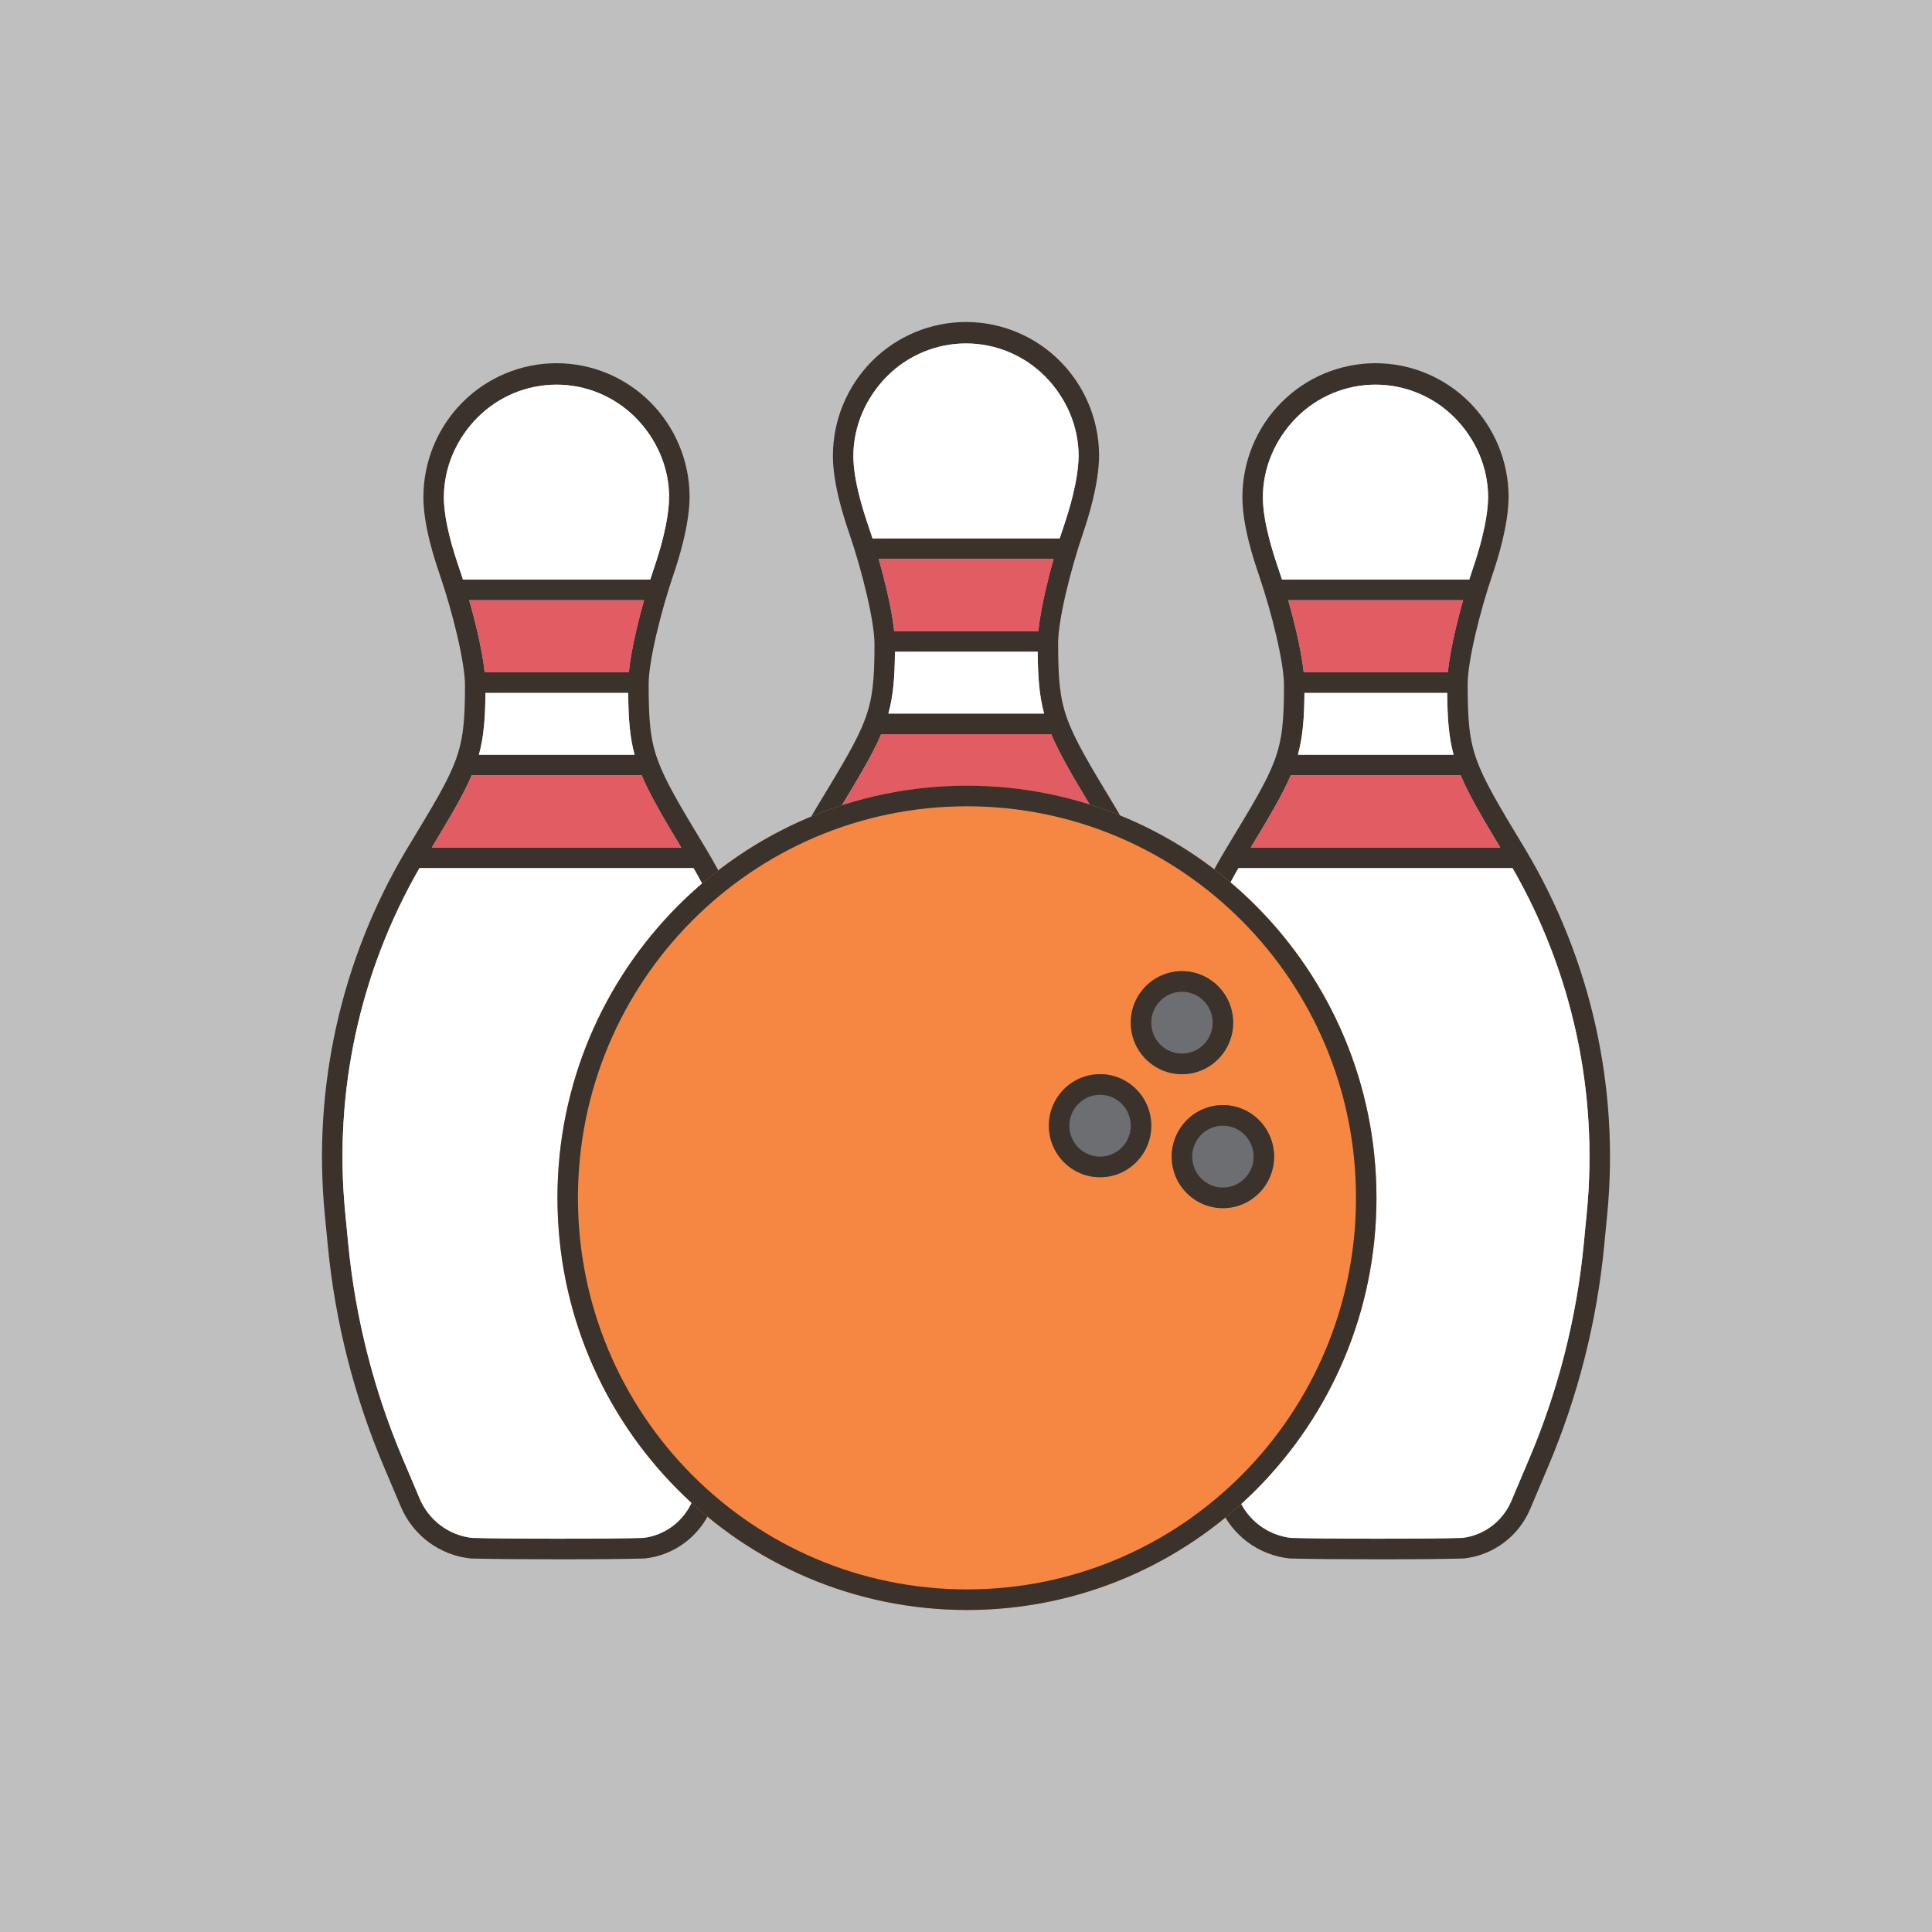 <svg width="72" height="72" viewBox="0 0 72 72" fill="none" xmlns="http://www.w3.org/2000/svg">
<rect width="72" height="72" fill="#BFBFBF"/>
<path fill-rule="evenodd" clip-rule="evenodd" d="M40.96 16.992C40.96 16.984 40.96 16.975 40.96 16.967C40.96 16.959 40.96 16.952 40.96 16.944H40.96C40.947 15.637 40.426 14.387 39.507 13.462C38.577 12.526 37.315 12 36 12C34.685 12 33.423 12.526 32.493 13.462C31.563 14.398 31.04 15.668 31.04 16.992C31.04 18.074 31.47 19.35 31.657 19.901L31.657 19.901C31.891 20.585 32.126 21.4 32.302 22.156C32.48 22.92 32.59 23.591 32.59 24C32.59 25.334 32.523 26.044 32.231 26.822C31.94 27.599 31.424 28.451 30.478 30.015L30.458 30.048H30.458C30.44 30.077 30.423 30.106 30.405 30.135L30.376 30.184L30.376 30.185C30.112 30.63 29.864 31.084 29.633 31.544L30.764 31.043C30.806 30.967 30.849 30.891 30.892 30.816H31.382H40.69H41.108C41.144 30.88 41.18 30.943 41.216 31.007L42.343 31.497C42.11 31.036 41.861 30.582 41.595 30.137L41.596 30.136L41.542 30.048C40.567 28.435 40.051 27.566 39.769 26.779C39.489 26 39.434 25.29 39.434 23.952C39.434 23.543 39.544 22.872 39.722 22.108C39.898 21.352 40.133 20.537 40.367 19.853L40.367 19.852C40.554 19.302 40.948 18.061 40.96 16.992H40.96ZM44.892 33.086L45.498 33.583C45.702 33.167 45.921 32.756 46.154 32.352H56.368C58.599 36.23 59.569 40.718 59.136 45.185L59.022 46.361C58.756 49.112 58.073 51.805 56.996 54.347L56.324 55.934C56.004 56.691 55.307 57.216 54.497 57.313C53.122 57.355 49.493 57.351 48.117 57.313C47.251 57.216 46.504 56.657 46.16 55.846L45.931 55.305L45.329 55.841L45.459 56.147C45.913 57.222 46.911 57.963 48.066 58.08C49.443 58.12 53.174 58.123 54.552 58.08C55.648 57.962 56.594 57.256 57.026 56.235L57.698 54.648C58.805 52.034 59.508 49.264 59.782 46.436L59.896 45.26C60.355 40.519 59.289 35.756 56.856 31.672L56.857 31.672L56.803 31.584C55.828 29.971 55.312 29.102 55.03 28.315C54.75 27.537 54.695 26.826 54.695 25.488C54.695 25.079 54.805 24.408 54.983 23.644C55.159 22.888 55.394 22.073 55.628 21.389L55.628 21.389C55.815 20.838 56.209 19.597 56.221 18.528H56.221C56.221 18.52 56.221 18.511 56.221 18.503C56.221 18.495 56.221 18.488 56.221 18.48H56.221C56.208 17.173 55.687 15.923 54.768 14.998C53.838 14.062 52.576 13.536 51.261 13.536C49.946 13.536 48.684 14.062 47.754 14.998C46.824 15.934 46.301 17.204 46.301 18.528C46.301 19.61 46.73 20.886 46.918 21.436L46.918 21.437C47.152 22.121 47.387 22.936 47.563 23.692C47.741 24.456 47.851 25.127 47.851 25.536C47.851 26.869 47.784 27.58 47.492 28.358C47.201 29.135 46.685 29.987 45.739 31.551L45.719 31.584H45.719C45.712 31.595 45.705 31.606 45.699 31.617L45.683 31.643L45.666 31.671L45.637 31.72L45.637 31.721C45.372 32.168 45.124 32.623 44.892 33.086ZM26.69 55.796L26.504 56.235C26.072 57.256 25.126 57.962 24.03 58.08C22.652 58.123 18.921 58.12 17.544 58.08C16.389 57.963 15.392 57.222 14.937 56.147L14.302 54.648C13.195 52.034 12.492 49.264 12.218 46.436L12.104 45.26C11.647 40.538 12.703 35.794 15.115 31.721L15.115 31.72L15.144 31.671C15.162 31.642 15.179 31.613 15.197 31.584H15.197L15.217 31.551C16.163 29.987 16.679 29.135 16.97 28.358C17.262 27.58 17.329 26.869 17.329 25.536C17.329 25.127 17.219 24.456 17.041 23.692C16.865 22.936 16.63 22.121 16.396 21.437L16.396 21.436C16.209 20.886 15.779 19.61 15.779 18.528C15.779 17.204 16.302 15.934 17.232 14.998C18.162 14.062 19.424 13.536 20.739 13.536C22.055 13.536 23.316 14.062 24.246 14.998C25.165 15.923 25.686 17.173 25.699 18.48H25.699C25.699 18.488 25.699 18.495 25.699 18.503C25.699 18.509 25.699 18.516 25.699 18.522L25.699 18.528H25.699C25.687 19.597 25.293 20.838 25.106 21.389L25.106 21.389C24.872 22.073 24.637 22.888 24.461 23.644C24.283 24.408 24.173 25.079 24.173 25.488C24.173 26.826 24.228 27.537 24.508 28.315C24.791 29.102 25.306 29.971 26.281 31.584L26.335 31.672L26.334 31.672C26.618 32.148 26.883 32.633 27.129 33.126L26.524 33.627C26.313 33.196 26.087 32.77 25.847 32.352H15.632C13.401 36.23 12.431 40.718 12.864 45.185L12.978 46.361C13.244 49.112 13.927 51.805 15.004 54.347L15.639 55.846C15.982 56.657 16.729 57.216 17.595 57.313C18.971 57.351 22.6 57.355 23.975 57.313C24.785 57.216 25.482 56.691 25.802 55.934L26.089 55.256L26.69 55.796ZM39.175 27.36C39.474 28.073 39.941 28.874 40.649 30.048H31.352C32.062 28.873 32.535 28.075 32.838 27.36H39.175ZM31.803 16.992C31.803 17.925 32.184 19.081 32.379 19.651C32.424 19.785 32.47 19.923 32.515 20.064H39.493C39.544 19.906 39.594 19.752 39.645 19.603C39.835 19.046 40.191 17.9 40.197 16.968C40.19 15.864 39.722 14.807 38.946 14.027C38.165 13.241 37.105 12.799 36 12.799C34.895 12.799 33.835 13.241 33.054 14.027C32.273 14.813 31.803 15.88 31.803 16.992ZM32.747 20.832H39.263C39.159 21.199 39.063 21.572 38.979 21.932C38.845 22.506 38.74 23.064 38.695 23.52H33.324C33.276 23.073 33.174 22.534 33.045 21.98C32.958 21.604 32.856 21.214 32.747 20.832ZM38.672 24.288H33.352C33.344 25.238 33.291 25.922 33.108 26.592H38.91C38.728 25.917 38.68 25.235 38.672 24.288ZM17.118 21.187C16.924 20.617 16.542 19.462 16.542 18.528C16.542 17.416 17.012 16.349 17.793 15.563C18.574 14.777 19.634 14.335 20.739 14.335C21.844 14.335 22.904 14.777 23.685 15.563C24.461 16.343 24.929 17.4 24.936 18.504C24.93 19.436 24.574 20.582 24.384 21.139C24.333 21.288 24.283 21.442 24.232 21.6H17.254C17.209 21.459 17.163 21.32 17.118 21.187ZM24.002 22.368H17.486C17.595 22.75 17.697 23.14 17.784 23.516C17.913 24.07 18.015 24.609 18.063 25.056H23.434C23.479 24.6 23.584 24.042 23.718 23.468C23.802 23.108 23.898 22.735 24.002 22.368ZM18.091 25.824H23.411C23.419 26.771 23.467 27.453 23.649 28.128H17.847C18.03 27.459 18.083 26.774 18.091 25.824ZM17.577 28.896C17.274 29.611 16.801 30.409 16.091 31.584H25.388C24.68 30.41 24.213 29.609 23.915 28.896H17.577ZM47.64 21.187C47.446 20.617 47.064 19.462 47.064 18.528C47.064 17.416 47.534 16.349 48.315 15.563C49.096 14.777 50.156 14.335 51.261 14.335C52.366 14.335 53.426 14.777 54.207 15.563C54.983 16.343 55.451 17.4 55.458 18.504C55.452 19.436 55.096 20.582 54.906 21.139C54.855 21.288 54.804 21.442 54.754 21.6H47.776C47.731 21.459 47.685 21.32 47.64 21.187ZM54.524 22.368H48.008C48.117 22.75 48.218 23.14 48.306 23.516C48.435 24.07 48.537 24.609 48.585 25.056H53.956C54.001 24.6 54.106 24.042 54.24 23.468C54.324 23.108 54.42 22.735 54.524 22.368ZM48.613 25.824H53.933C53.941 26.771 53.989 27.453 54.171 28.128H48.369C48.552 27.459 48.605 26.774 48.613 25.824ZM48.099 28.896C47.795 29.611 47.323 30.409 46.612 31.584H55.91C55.202 30.41 54.735 29.609 54.437 28.896H48.099Z" fill="#3A322B"/>
<path d="M26.524 33.627C26.313 33.196 26.087 32.77 25.847 32.352H15.632C13.401 36.23 12.431 40.718 12.864 45.185L12.978 46.361C13.244 49.112 13.927 51.805 15.004 54.347L15.639 55.846C15.982 56.657 16.729 57.216 17.595 57.313C18.971 57.351 22.6 57.355 23.975 57.313C24.785 57.216 25.482 56.691 25.802 55.934L26.089 55.256C23.287 52.596 21.538 48.823 21.538 44.64C21.538 40.244 23.469 36.303 26.524 33.627Z" fill="white"/>
<path d="M18.091 25.824H23.411C23.419 26.771 23.467 27.453 23.649 28.128H17.847C18.03 27.459 18.083 26.774 18.091 25.824Z" fill="white"/>
<path d="M17.118 21.187C16.924 20.617 16.542 19.462 16.542 18.528C16.542 17.416 17.012 16.349 17.793 15.563C18.574 14.777 19.634 14.335 20.739 14.335C21.844 14.335 22.904 14.777 23.685 15.563C24.461 16.343 24.929 17.4 24.936 18.504C24.93 19.436 24.574 20.582 24.384 21.139C24.333 21.288 24.283 21.442 24.232 21.6H17.254C17.209 21.459 17.163 21.32 17.118 21.187Z" fill="white"/>
<path d="M17.577 28.896C17.274 29.611 16.801 30.409 16.091 31.584H25.388C24.68 30.41 24.213 29.609 23.915 28.896H17.577Z" fill="#E15C63"/>
<path d="M24.002 22.368H17.486C17.595 22.75 17.697 23.14 17.784 23.516C17.913 24.07 18.015 24.609 18.063 25.056H23.434C23.479 24.6 23.584 24.042 23.718 23.468C23.802 23.108 23.898 22.735 24.002 22.368Z" fill="#E15C63"/>
<path d="M32.747 20.832H39.263C39.159 21.199 39.063 21.572 38.979 21.932C38.845 22.506 38.74 23.064 38.695 23.52H33.324C33.276 23.073 33.174 22.534 33.045 21.98C32.958 21.604 32.856 21.214 32.747 20.832Z" fill="#E15C63"/>
<path d="M39.175 27.36C39.474 28.073 39.941 28.874 40.649 30.048H31.352C32.062 28.873 32.535 28.075 32.838 27.36H39.175Z" fill="#E15C63"/>
<path d="M31.803 16.992C31.803 17.925 32.184 19.081 32.379 19.651C32.424 19.785 32.47 19.923 32.515 20.064H39.493C39.544 19.906 39.594 19.752 39.645 19.603C39.835 19.046 40.191 17.9 40.197 16.968C40.19 15.864 39.722 14.807 38.946 14.027C38.165 13.241 37.105 12.799 36 12.799C34.895 12.799 33.835 13.241 33.054 14.027C32.273 14.813 31.803 15.88 31.803 16.992Z" fill="white"/>
<path d="M38.672 24.288H33.352C33.344 25.238 33.291 25.922 33.108 26.592H38.91C38.728 25.917 38.68 25.235 38.672 24.288Z" fill="white"/>
<path d="M47.64 21.187C47.446 20.617 47.064 19.462 47.064 18.528C47.064 17.416 47.534 16.349 48.315 15.563C49.096 14.777 50.156 14.335 51.261 14.335C52.366 14.335 53.426 14.777 54.207 15.563C54.983 16.343 55.451 17.4 55.458 18.504C55.452 19.436 55.096 20.582 54.906 21.139C54.855 21.288 54.804 21.442 54.754 21.6H47.776C47.731 21.459 47.685 21.32 47.64 21.187Z" fill="white"/>
<path d="M54.524 22.368H48.008C48.117 22.75 48.218 23.14 48.306 23.516C48.435 24.07 48.537 24.609 48.585 25.056H53.956C54.001 24.6 54.106 24.042 54.24 23.468C54.324 23.108 54.42 22.735 54.524 22.368Z" fill="#E15C63"/>
<path d="M45.931 55.305L46.16 55.846C46.504 56.657 47.251 57.216 48.117 57.313C49.493 57.351 53.122 57.355 54.497 57.313C55.307 57.216 56.004 56.691 56.324 55.934L56.996 54.347C58.073 51.805 58.756 49.112 59.022 46.361L59.136 45.185C59.569 40.718 58.599 36.23 56.368 32.352H46.154C45.921 32.756 45.702 33.167 45.498 33.583C48.582 36.259 50.534 40.22 50.534 44.64C50.534 48.849 48.764 52.642 45.931 55.305Z" fill="white"/>
<path d="M48.099 28.896C47.795 29.611 47.323 30.409 46.612 31.584H55.91C55.202 30.41 54.735 29.609 54.437 28.896H48.099Z" fill="#E15C63"/>
<path d="M48.613 25.824H53.933C53.941 26.771 53.989 27.453 54.171 28.128H48.369C48.552 27.459 48.605 26.774 48.613 25.824Z" fill="white"/>
<path d="M51.297 44.64C51.297 53.123 44.464 60 36.036 60C27.608 60 20.775 53.123 20.775 44.64C20.775 36.157 27.608 29.28 36.036 29.28C44.464 29.28 51.297 36.157 51.297 44.64Z" fill="#F68742"/>
<path fill-rule="evenodd" clip-rule="evenodd" d="M36.036 59.232C44.043 59.232 50.534 52.699 50.534 44.64C50.534 36.581 44.043 30.048 36.036 30.048C28.029 30.048 21.538 36.581 21.538 44.64C21.538 52.699 28.029 59.232 36.036 59.232ZM36.036 60C44.464 60 51.297 53.123 51.297 44.64C51.297 36.157 44.464 29.28 36.036 29.28C27.608 29.28 20.775 36.157 20.775 44.64C20.775 53.123 27.608 60 36.036 60Z" fill="#3A322B"/>
<path d="M42.904 41.952C42.904 43.012 42.049 43.872 40.996 43.872C39.942 43.872 39.088 43.012 39.088 41.952C39.088 40.892 39.942 40.032 40.996 40.032C42.049 40.032 42.904 40.892 42.904 41.952Z" fill="#6D6E71"/>
<path fill-rule="evenodd" clip-rule="evenodd" d="M40.996 43.104C41.628 43.104 42.14 42.588 42.14 41.952C42.14 41.316 41.628 40.8 40.996 40.8C40.364 40.8 39.851 41.316 39.851 41.952C39.851 42.588 40.364 43.104 40.996 43.104ZM40.996 43.872C42.049 43.872 42.904 43.012 42.904 41.952C42.904 40.892 42.049 40.032 40.996 40.032C39.942 40.032 39.088 40.892 39.088 41.952C39.088 43.012 39.942 43.872 40.996 43.872Z" fill="#3A322B"/>
<path d="M47.482 43.104C47.482 44.164 46.628 45.024 45.574 45.024C44.521 45.024 43.666 44.164 43.666 43.104C43.666 42.044 44.521 41.184 45.574 41.184C46.628 41.184 47.482 42.044 47.482 43.104Z" fill="#6D6E71"/>
<path fill-rule="evenodd" clip-rule="evenodd" d="M45.574 44.256C46.206 44.256 46.719 43.74 46.719 43.104C46.719 42.468 46.206 41.952 45.574 41.952C44.942 41.952 44.43 42.468 44.43 43.104C44.43 43.74 44.942 44.256 45.574 44.256ZM45.574 45.024C46.628 45.024 47.482 44.164 47.482 43.104C47.482 42.044 46.628 41.184 45.574 41.184C44.521 41.184 43.666 42.044 43.666 43.104C43.666 44.164 44.521 45.024 45.574 45.024Z" fill="#3A322B"/>
<path d="M45.956 38.112C45.956 39.172 45.102 40.032 44.048 40.032C42.995 40.032 42.14 39.172 42.14 38.112C42.14 37.052 42.995 36.192 44.048 36.192C45.102 36.192 45.956 37.052 45.956 38.112Z" fill="#6D6E71"/>
<path fill-rule="evenodd" clip-rule="evenodd" d="M44.048 39.264C44.68 39.264 45.193 38.748 45.193 38.112C45.193 37.476 44.68 36.96 44.048 36.96C43.416 36.96 42.904 37.476 42.904 38.112C42.904 38.748 43.416 39.264 44.048 39.264ZM44.048 40.032C45.102 40.032 45.956 39.172 45.956 38.112C45.956 37.052 45.102 36.192 44.048 36.192C42.995 36.192 42.14 37.052 42.14 38.112C42.14 39.172 42.995 40.032 44.048 40.032Z" fill="#3A322B"/>
</svg>
